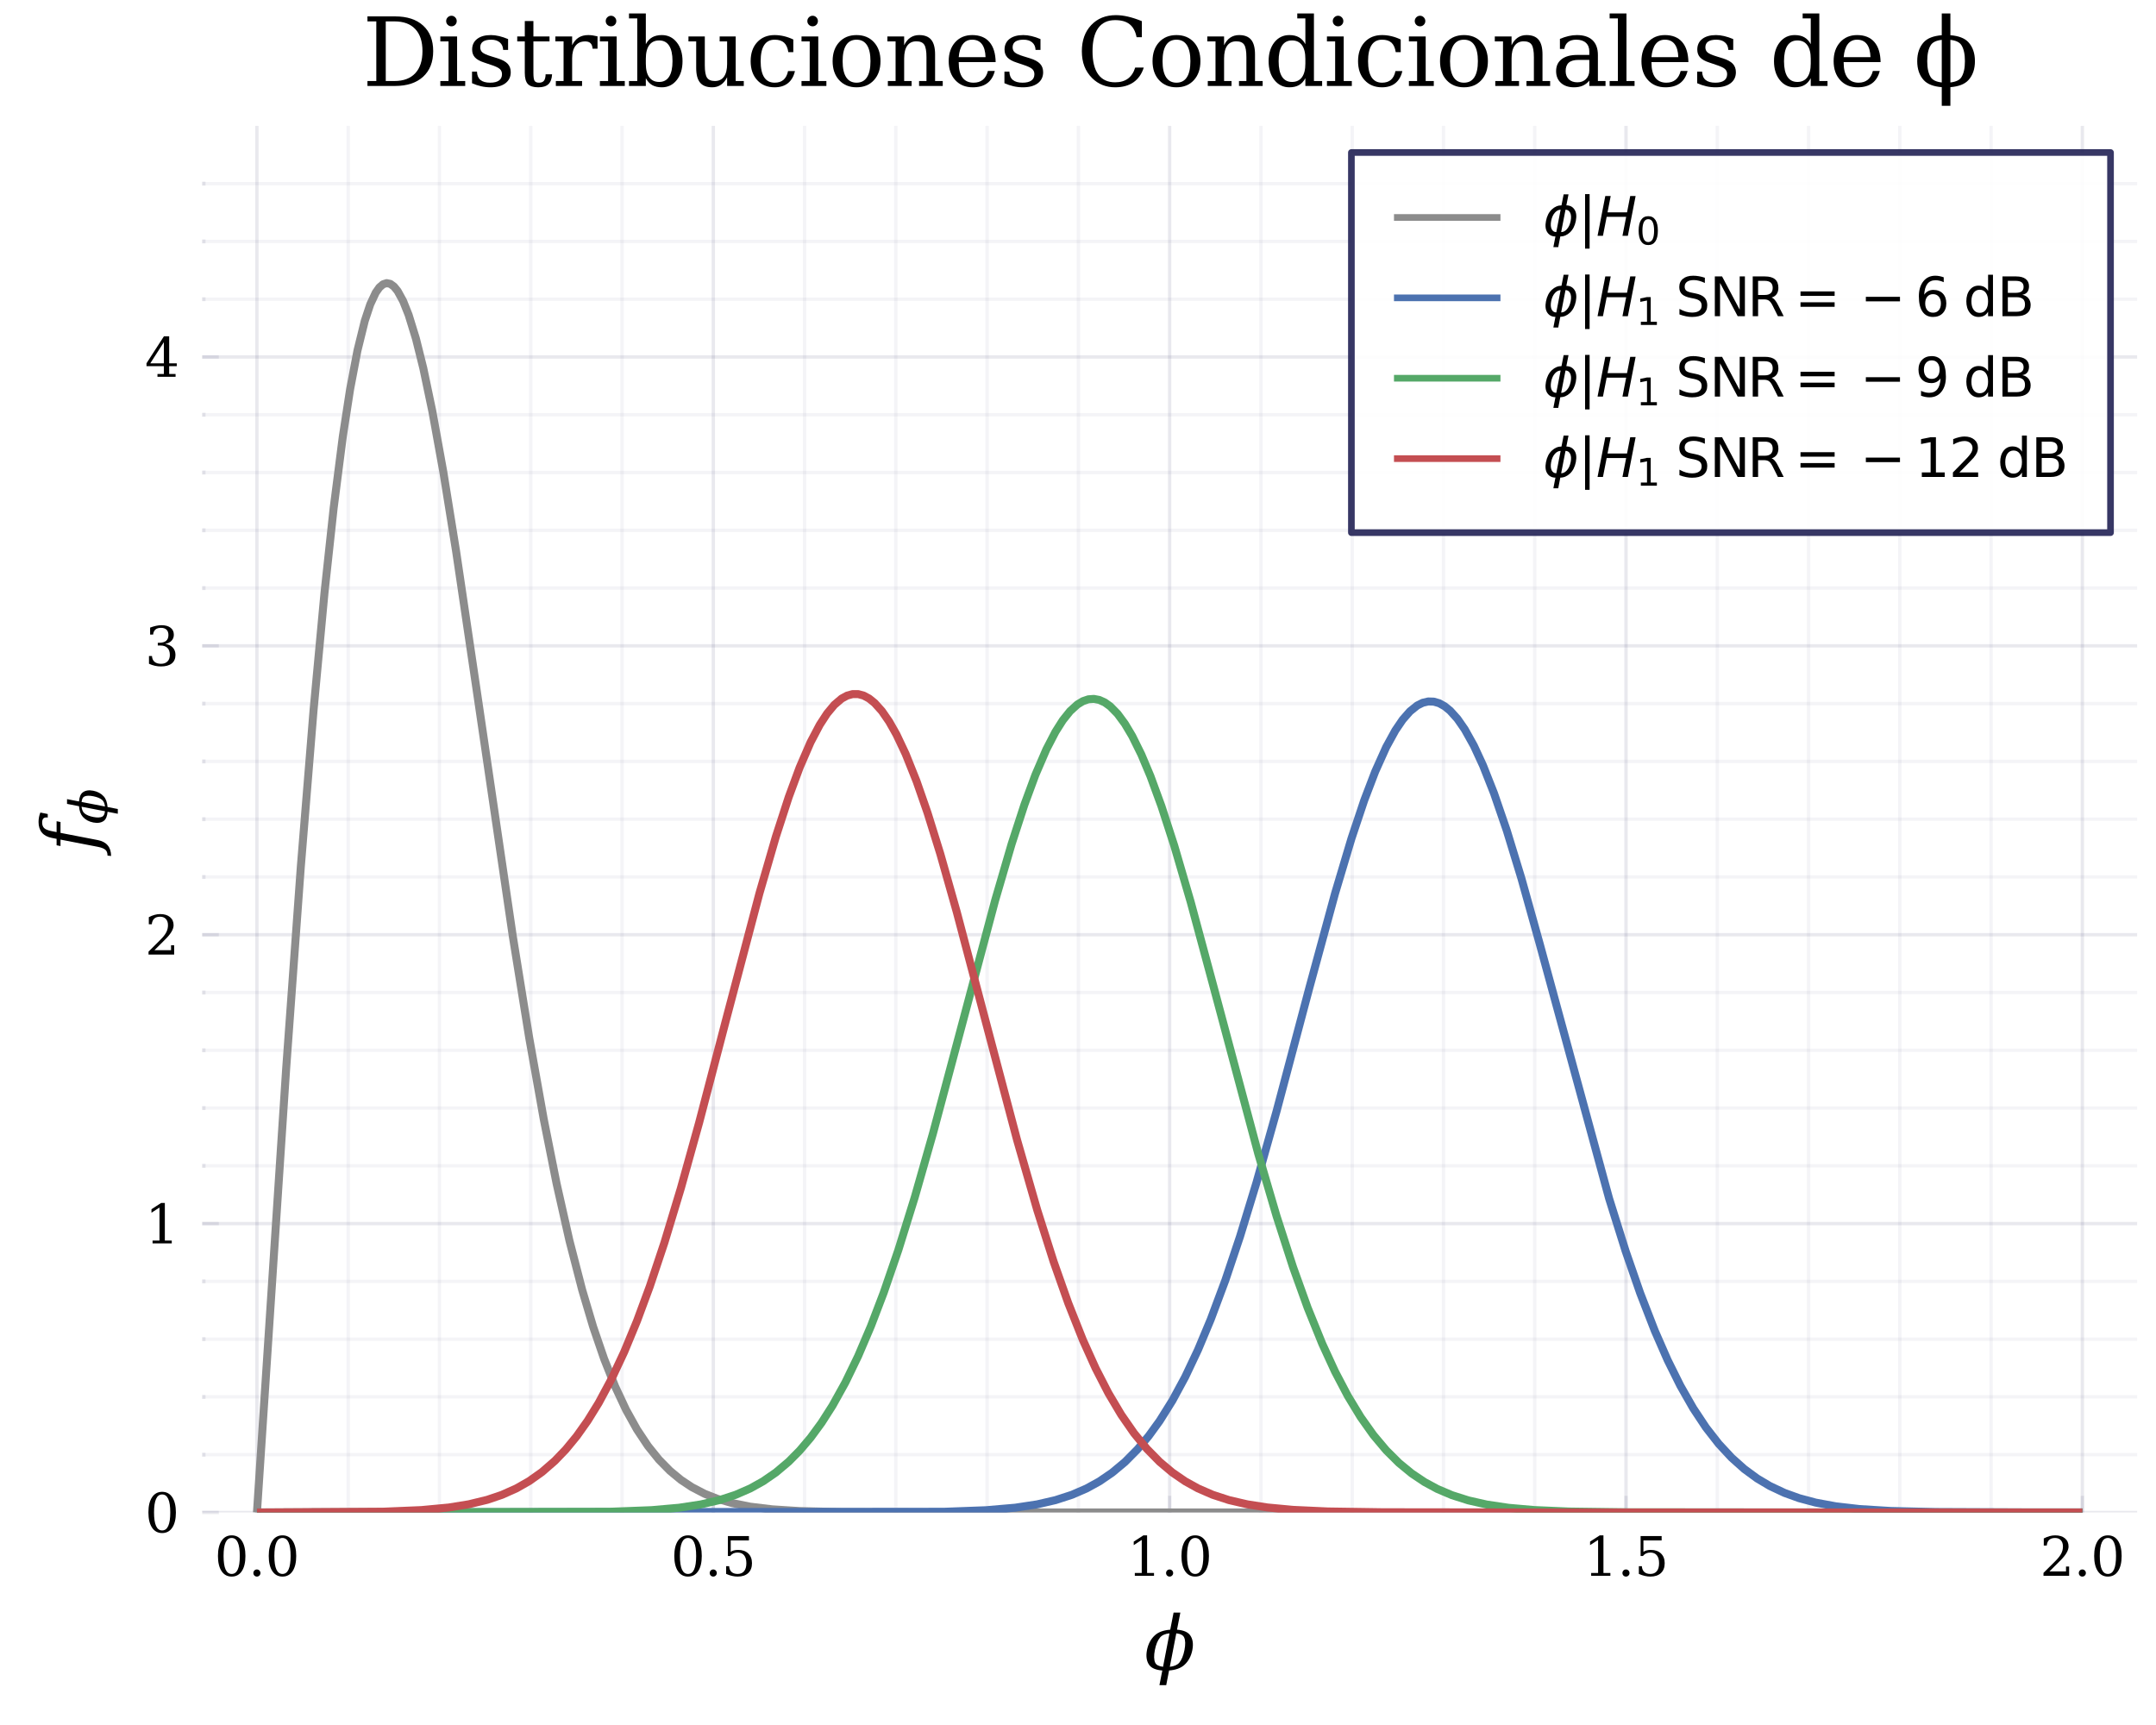 <?xml version="1.0" encoding="utf-8" standalone="no"?>
<!DOCTYPE svg PUBLIC "-//W3C//DTD SVG 1.1//EN"
  "http://www.w3.org/Graphics/SVG/1.1/DTD/svg11.dtd">
<svg xmlns:xlink="http://www.w3.org/1999/xlink" width="324pt" height="259.2pt" viewBox="0 0 324 259.2" xmlns="http://www.w3.org/2000/svg" version="1.1">
 <defs>
  <style type="text/css">*{stroke-linejoin: round; stroke-linecap: butt}</style>
 </defs>
 <g id="figure_1">
  <g id="patch_1">
   <path d="M 0 259.2 
L 324 259.2 
L 324 0 
L 0 0 
z
" style="fill: #ffffff"/>
  </g>
  <g id="axes_1">
   <g id="patch_2">
    <path d="M 30.384 227.265 
L 321.165 227.265 
L 321.165 18.915 
L 30.384 18.915 
z
" style="fill: #ffffff"/>
   </g>
   <g id="matplotlib.axis_1">
    <g id="xtick_1">
     <g id="line2d_1">
      <path d="M 38.614 227.265 
L 38.614 18.915 
" clip-path="url(#p77f1a14b85)" style="fill: none; stroke: #222255; stroke-opacity: 0.1; stroke-width: 0.5; stroke-linecap: square"/>
     </g>
     <g id="line2d_2">
      <defs>
       <path id="m48aac6c2a0" d="M 0 0 
L 0 -2.5 
" style="stroke: #222255; stroke-opacity: 0.1; stroke-width: 0.5"/>
      </defs>
      <g>
       <use xlink:href="#m48aac6c2a0" x="38.614" y="227.265" style="fill: #222255; fill-opacity: 0.1; stroke: #222255; stroke-opacity: 0.1; stroke-width: 0.5"/>
      </g>
     </g>
     <g id="text_1">
      <!-- $0.0$ -->
      <g transform="translate(32.214 236.844) scale(0.08 -0.08)">
       <defs>
        <path id="DejaVuSerif-30" d="M 2034 219 
Q 2513 219 2750 744 
Q 2988 1269 2988 2328 
Q 2988 3391 2750 3916 
Q 2513 4441 2034 4441 
Q 1556 4441 1318 3916 
Q 1081 3391 1081 2328 
Q 1081 1269 1318 744 
Q 1556 219 2034 219 
z
M 2034 -91 
Q 1275 -91 848 546 
Q 422 1184 422 2328 
Q 422 3475 848 4112 
Q 1275 4750 2034 4750 
Q 2797 4750 3222 4112 
Q 3647 3475 3647 2328 
Q 3647 1184 3222 546 
Q 2797 -91 2034 -91 
z
" transform="scale(0.016)"/>
        <path id="DejaVuSerif-2e" d="M 603 325 
Q 603 500 722 622 
Q 841 744 1019 744 
Q 1191 744 1312 622 
Q 1434 500 1434 325 
Q 1434 153 1312 31 
Q 1191 -91 1019 -91 
Q 841 -91 722 29 
Q 603 150 603 325 
z
" transform="scale(0.016)"/>
       </defs>
       <use xlink:href="#DejaVuSerif-30" transform="translate(0 0.781)"/>
       <use xlink:href="#DejaVuSerif-2e" transform="translate(63.623 0.781)"/>
       <use xlink:href="#DejaVuSerif-30" transform="translate(95.41 0.781)"/>
      </g>
     </g>
    </g>
    <g id="xtick_2">
     <g id="line2d_3">
      <path d="M 107.194 227.265 
L 107.194 18.915 
" clip-path="url(#p77f1a14b85)" style="fill: none; stroke: #222255; stroke-opacity: 0.1; stroke-width: 0.5; stroke-linecap: square"/>
     </g>
     <g id="line2d_4">
      <g>
       <use xlink:href="#m48aac6c2a0" x="107.194" y="227.265" style="fill: #222255; fill-opacity: 0.1; stroke: #222255; stroke-opacity: 0.1; stroke-width: 0.5"/>
      </g>
     </g>
     <g id="text_2">
      <!-- $0.5$ -->
      <g transform="translate(100.794 236.844) scale(0.08 -0.08)">
       <defs>
        <path id="DejaVuSerif-35" d="M 3219 4666 
L 3219 4153 
L 1081 4153 
L 1081 2816 
Q 1244 2928 1461 2984 
Q 1678 3041 1947 3041 
Q 2703 3041 3140 2622 
Q 3578 2203 3578 1478 
Q 3578 738 3136 323 
Q 2694 -91 1894 -91 
Q 1572 -91 1234 -12 
Q 897 66 544 225 
L 544 1131 
L 897 1131 
Q 925 688 1179 453 
Q 1434 219 1894 219 
Q 2388 219 2653 544 
Q 2919 869 2919 1478 
Q 2919 2084 2655 2407 
Q 2391 2731 1894 2731 
Q 1613 2731 1398 2631 
Q 1184 2531 1019 2322 
L 750 2322 
L 750 4666 
L 3219 4666 
z
" transform="scale(0.016)"/>
       </defs>
       <use xlink:href="#DejaVuSerif-30" transform="translate(0 0.781)"/>
       <use xlink:href="#DejaVuSerif-2e" transform="translate(63.623 0.781)"/>
       <use xlink:href="#DejaVuSerif-35" transform="translate(95.41 0.781)"/>
      </g>
     </g>
    </g>
    <g id="xtick_3">
     <g id="line2d_5">
      <path d="M 175.775 227.265 
L 175.775 18.915 
" clip-path="url(#p77f1a14b85)" style="fill: none; stroke: #222255; stroke-opacity: 0.1; stroke-width: 0.5; stroke-linecap: square"/>
     </g>
     <g id="line2d_6">
      <g>
       <use xlink:href="#m48aac6c2a0" x="175.775" y="227.265" style="fill: #222255; fill-opacity: 0.1; stroke: #222255; stroke-opacity: 0.1; stroke-width: 0.5"/>
      </g>
     </g>
     <g id="text_3">
      <!-- $1.0$ -->
      <g transform="translate(169.375 236.844) scale(0.08 -0.08)">
       <defs>
        <path id="DejaVuSerif-31" d="M 909 0 
L 909 331 
L 1722 331 
L 1722 4213 
L 781 3603 
L 781 4013 
L 1919 4750 
L 2350 4750 
L 2350 331 
L 3163 331 
L 3163 0 
L 909 0 
z
" transform="scale(0.016)"/>
       </defs>
       <use xlink:href="#DejaVuSerif-31" transform="translate(0 0.781)"/>
       <use xlink:href="#DejaVuSerif-2e" transform="translate(63.623 0.781)"/>
       <use xlink:href="#DejaVuSerif-30" transform="translate(95.41 0.781)"/>
      </g>
     </g>
    </g>
    <g id="xtick_4">
     <g id="line2d_7">
      <path d="M 244.355 227.265 
L 244.355 18.915 
" clip-path="url(#p77f1a14b85)" style="fill: none; stroke: #222255; stroke-opacity: 0.1; stroke-width: 0.5; stroke-linecap: square"/>
     </g>
     <g id="line2d_8">
      <g>
       <use xlink:href="#m48aac6c2a0" x="244.355" y="227.265" style="fill: #222255; fill-opacity: 0.1; stroke: #222255; stroke-opacity: 0.1; stroke-width: 0.5"/>
      </g>
     </g>
     <g id="text_4">
      <!-- $1.5$ -->
      <g transform="translate(237.955 236.844) scale(0.08 -0.08)">
       <use xlink:href="#DejaVuSerif-31" transform="translate(0 0.781)"/>
       <use xlink:href="#DejaVuSerif-2e" transform="translate(63.623 0.781)"/>
       <use xlink:href="#DejaVuSerif-35" transform="translate(95.41 0.781)"/>
      </g>
     </g>
    </g>
    <g id="xtick_5">
     <g id="line2d_9">
      <path d="M 312.936 227.265 
L 312.936 18.915 
" clip-path="url(#p77f1a14b85)" style="fill: none; stroke: #222255; stroke-opacity: 0.1; stroke-width: 0.5; stroke-linecap: square"/>
     </g>
     <g id="line2d_10">
      <g>
       <use xlink:href="#m48aac6c2a0" x="312.936" y="227.265" style="fill: #222255; fill-opacity: 0.1; stroke: #222255; stroke-opacity: 0.1; stroke-width: 0.5"/>
      </g>
     </g>
     <g id="text_5">
      <!-- $2.0$ -->
      <g transform="translate(306.536 236.844) scale(0.08 -0.08)">
       <defs>
        <path id="DejaVuSerif-32" d="M 819 3553 
L 469 3553 
L 469 4384 
Q 803 4563 1142 4656 
Q 1481 4750 1806 4750 
Q 2534 4750 2956 4397 
Q 3378 4044 3378 3438 
Q 3378 2753 2422 1800 
Q 2347 1728 2309 1691 
L 1131 513 
L 3078 513 
L 3078 1088 
L 3444 1088 
L 3444 0 
L 434 0 
L 434 341 
L 1850 1753 
Q 2319 2222 2519 2614 
Q 2719 3006 2719 3438 
Q 2719 3909 2473 4175 
Q 2228 4441 1797 4441 
Q 1350 4441 1106 4219 
Q 863 3997 819 3553 
z
" transform="scale(0.016)"/>
       </defs>
       <use xlink:href="#DejaVuSerif-32" transform="translate(0 0.781)"/>
       <use xlink:href="#DejaVuSerif-2e" transform="translate(63.623 0.781)"/>
       <use xlink:href="#DejaVuSerif-30" transform="translate(95.41 0.781)"/>
      </g>
     </g>
    </g>
    <g id="xtick_6">
     <g id="line2d_11">
      <path d="M 52.33 227.265 
L 52.33 18.915 
" clip-path="url(#p77f1a14b85)" style="fill: none; stroke: #222255; stroke-opacity: 0.05; stroke-width: 0.5; stroke-linecap: square"/>
     </g>
     <g id="line2d_12">
      <defs>
       <path id="mcb13afdf0b" d="M 0 0 
L 0 -0.5 
" style="stroke: #222255; stroke-opacity: 0.1; stroke-width: 0.6"/>
      </defs>
      <g>
       <use xlink:href="#mcb13afdf0b" x="52.33" y="227.265" style="fill: #222255; fill-opacity: 0.1; stroke: #222255; stroke-opacity: 0.1; stroke-width: 0.6"/>
      </g>
     </g>
    </g>
    <g id="xtick_7">
     <g id="line2d_13">
      <path d="M 66.046 227.265 
L 66.046 18.915 
" clip-path="url(#p77f1a14b85)" style="fill: none; stroke: #222255; stroke-opacity: 0.05; stroke-width: 0.5; stroke-linecap: square"/>
     </g>
     <g id="line2d_14">
      <g>
       <use xlink:href="#mcb13afdf0b" x="66.046" y="227.265" style="fill: #222255; fill-opacity: 0.1; stroke: #222255; stroke-opacity: 0.1; stroke-width: 0.6"/>
      </g>
     </g>
    </g>
    <g id="xtick_8">
     <g id="line2d_15">
      <path d="M 79.762 227.265 
L 79.762 18.915 
" clip-path="url(#p77f1a14b85)" style="fill: none; stroke: #222255; stroke-opacity: 0.05; stroke-width: 0.5; stroke-linecap: square"/>
     </g>
     <g id="line2d_16">
      <g>
       <use xlink:href="#mcb13afdf0b" x="79.762" y="227.265" style="fill: #222255; fill-opacity: 0.1; stroke: #222255; stroke-opacity: 0.1; stroke-width: 0.6"/>
      </g>
     </g>
    </g>
    <g id="xtick_9">
     <g id="line2d_17">
      <path d="M 93.478 227.265 
L 93.478 18.915 
" clip-path="url(#p77f1a14b85)" style="fill: none; stroke: #222255; stroke-opacity: 0.05; stroke-width: 0.5; stroke-linecap: square"/>
     </g>
     <g id="line2d_18">
      <g>
       <use xlink:href="#mcb13afdf0b" x="93.478" y="227.265" style="fill: #222255; fill-opacity: 0.1; stroke: #222255; stroke-opacity: 0.1; stroke-width: 0.6"/>
      </g>
     </g>
    </g>
    <g id="xtick_10">
     <g id="line2d_19">
      <path d="M 120.911 227.265 
L 120.911 18.915 
" clip-path="url(#p77f1a14b85)" style="fill: none; stroke: #222255; stroke-opacity: 0.05; stroke-width: 0.5; stroke-linecap: square"/>
     </g>
     <g id="line2d_20">
      <g>
       <use xlink:href="#mcb13afdf0b" x="120.911" y="227.265" style="fill: #222255; fill-opacity: 0.1; stroke: #222255; stroke-opacity: 0.1; stroke-width: 0.6"/>
      </g>
     </g>
    </g>
    <g id="xtick_11">
     <g id="line2d_21">
      <path d="M 134.627 227.265 
L 134.627 18.915 
" clip-path="url(#p77f1a14b85)" style="fill: none; stroke: #222255; stroke-opacity: 0.05; stroke-width: 0.5; stroke-linecap: square"/>
     </g>
     <g id="line2d_22">
      <g>
       <use xlink:href="#mcb13afdf0b" x="134.627" y="227.265" style="fill: #222255; fill-opacity: 0.1; stroke: #222255; stroke-opacity: 0.1; stroke-width: 0.6"/>
      </g>
     </g>
    </g>
    <g id="xtick_12">
     <g id="line2d_23">
      <path d="M 148.343 227.265 
L 148.343 18.915 
" clip-path="url(#p77f1a14b85)" style="fill: none; stroke: #222255; stroke-opacity: 0.05; stroke-width: 0.5; stroke-linecap: square"/>
     </g>
     <g id="line2d_24">
      <g>
       <use xlink:href="#mcb13afdf0b" x="148.343" y="227.265" style="fill: #222255; fill-opacity: 0.1; stroke: #222255; stroke-opacity: 0.1; stroke-width: 0.6"/>
      </g>
     </g>
    </g>
    <g id="xtick_13">
     <g id="line2d_25">
      <path d="M 162.059 227.265 
L 162.059 18.915 
" clip-path="url(#p77f1a14b85)" style="fill: none; stroke: #222255; stroke-opacity: 0.05; stroke-width: 0.5; stroke-linecap: square"/>
     </g>
     <g id="line2d_26">
      <g>
       <use xlink:href="#mcb13afdf0b" x="162.059" y="227.265" style="fill: #222255; fill-opacity: 0.1; stroke: #222255; stroke-opacity: 0.1; stroke-width: 0.6"/>
      </g>
     </g>
    </g>
    <g id="xtick_14">
     <g id="line2d_27">
      <path d="M 189.491 227.265 
L 189.491 18.915 
" clip-path="url(#p77f1a14b85)" style="fill: none; stroke: #222255; stroke-opacity: 0.05; stroke-width: 0.5; stroke-linecap: square"/>
     </g>
     <g id="line2d_28">
      <g>
       <use xlink:href="#mcb13afdf0b" x="189.491" y="227.265" style="fill: #222255; fill-opacity: 0.1; stroke: #222255; stroke-opacity: 0.1; stroke-width: 0.6"/>
      </g>
     </g>
    </g>
    <g id="xtick_15">
     <g id="line2d_29">
      <path d="M 203.207 227.265 
L 203.207 18.915 
" clip-path="url(#p77f1a14b85)" style="fill: none; stroke: #222255; stroke-opacity: 0.05; stroke-width: 0.5; stroke-linecap: square"/>
     </g>
     <g id="line2d_30">
      <g>
       <use xlink:href="#mcb13afdf0b" x="203.207" y="227.265" style="fill: #222255; fill-opacity: 0.1; stroke: #222255; stroke-opacity: 0.1; stroke-width: 0.6"/>
      </g>
     </g>
    </g>
    <g id="xtick_16">
     <g id="line2d_31">
      <path d="M 216.923 227.265 
L 216.923 18.915 
" clip-path="url(#p77f1a14b85)" style="fill: none; stroke: #222255; stroke-opacity: 0.05; stroke-width: 0.5; stroke-linecap: square"/>
     </g>
     <g id="line2d_32">
      <g>
       <use xlink:href="#mcb13afdf0b" x="216.923" y="227.265" style="fill: #222255; fill-opacity: 0.1; stroke: #222255; stroke-opacity: 0.1; stroke-width: 0.6"/>
      </g>
     </g>
    </g>
    <g id="xtick_17">
     <g id="line2d_33">
      <path d="M 230.639 227.265 
L 230.639 18.915 
" clip-path="url(#p77f1a14b85)" style="fill: none; stroke: #222255; stroke-opacity: 0.05; stroke-width: 0.5; stroke-linecap: square"/>
     </g>
     <g id="line2d_34">
      <g>
       <use xlink:href="#mcb13afdf0b" x="230.639" y="227.265" style="fill: #222255; fill-opacity: 0.1; stroke: #222255; stroke-opacity: 0.1; stroke-width: 0.6"/>
      </g>
     </g>
    </g>
    <g id="xtick_18">
     <g id="line2d_35">
      <path d="M 258.071 227.265 
L 258.071 18.915 
" clip-path="url(#p77f1a14b85)" style="fill: none; stroke: #222255; stroke-opacity: 0.05; stroke-width: 0.5; stroke-linecap: square"/>
     </g>
     <g id="line2d_36">
      <g>
       <use xlink:href="#mcb13afdf0b" x="258.071" y="227.265" style="fill: #222255; fill-opacity: 0.1; stroke: #222255; stroke-opacity: 0.1; stroke-width: 0.6"/>
      </g>
     </g>
    </g>
    <g id="xtick_19">
     <g id="line2d_37">
      <path d="M 271.787 227.265 
L 271.787 18.915 
" clip-path="url(#p77f1a14b85)" style="fill: none; stroke: #222255; stroke-opacity: 0.05; stroke-width: 0.5; stroke-linecap: square"/>
     </g>
     <g id="line2d_38">
      <g>
       <use xlink:href="#mcb13afdf0b" x="271.787" y="227.265" style="fill: #222255; fill-opacity: 0.1; stroke: #222255; stroke-opacity: 0.1; stroke-width: 0.6"/>
      </g>
     </g>
    </g>
    <g id="xtick_20">
     <g id="line2d_39">
      <path d="M 285.504 227.265 
L 285.504 18.915 
" clip-path="url(#p77f1a14b85)" style="fill: none; stroke: #222255; stroke-opacity: 0.05; stroke-width: 0.5; stroke-linecap: square"/>
     </g>
     <g id="line2d_40">
      <g>
       <use xlink:href="#mcb13afdf0b" x="285.504" y="227.265" style="fill: #222255; fill-opacity: 0.1; stroke: #222255; stroke-opacity: 0.1; stroke-width: 0.6"/>
      </g>
     </g>
    </g>
    <g id="xtick_21">
     <g id="line2d_41">
      <path d="M 299.22 227.265 
L 299.22 18.915 
" clip-path="url(#p77f1a14b85)" style="fill: none; stroke: #222255; stroke-opacity: 0.05; stroke-width: 0.5; stroke-linecap: square"/>
     </g>
     <g id="line2d_42">
      <g>
       <use xlink:href="#mcb13afdf0b" x="299.22" y="227.265" style="fill: #222255; fill-opacity: 0.1; stroke: #222255; stroke-opacity: 0.1; stroke-width: 0.6"/>
      </g>
     </g>
    </g>
    <g id="text_6">
     <!-- $\phi$ -->
     <g transform="translate(171.98 250.868) scale(0.11 -0.11)">
      <defs>
       <path id="DejaVuSerif-Italic-3d5" d="M 2169 234 
Q 2731 297 2975 584 
Q 3281 950 3420 1662 
Q 3559 2375 3394 2738 
Q 3263 3031 2722 3091 
L 2169 234 
z
M 1863 -1331 
L 1284 -1331 
L 1528 -81 
Q 706 -16 413 388 
Q 66 869 220 1662 
Q 375 2456 906 2934 
Q 1356 3338 2206 3403 
L 2491 4863 
L 3069 4863 
L 2784 3403 
Q 3606 3338 3900 2934 
Q 4247 2456 4092 1662 
Q 3938 869 3403 388 
Q 2953 -16 2106 -81 
L 1863 -1331 
z
M 1591 234 
L 2144 3091 
Q 1581 3031 1338 2738 
Q 1031 2375 892 1662 
Q 753 950 922 584 
Q 1050 297 1591 234 
z
" transform="scale(0.016)"/>
      </defs>
      <use xlink:href="#DejaVuSerif-Italic-3d5" transform="translate(0 0.016)"/>
     </g>
    </g>
   </g>
   <g id="matplotlib.axis_2">
    <g id="ytick_1">
     <g id="line2d_43">
      <path d="M 30.384 227.265 
L 321.165 227.265 
" clip-path="url(#p77f1a14b85)" style="fill: none; stroke: #222255; stroke-opacity: 0.1; stroke-width: 0.5; stroke-linecap: square"/>
     </g>
     <g id="line2d_44">
      <defs>
       <path id="mbbfc7ed8ca" d="M 0 0 
L 2.5 0 
" style="stroke: #222255; stroke-opacity: 0.1; stroke-width: 0.5"/>
      </defs>
      <g>
       <use xlink:href="#mbbfc7ed8ca" x="30.384" y="227.265" style="fill: #222255; fill-opacity: 0.1; stroke: #222255; stroke-opacity: 0.1; stroke-width: 0.5"/>
      </g>
     </g>
     <g id="text_7">
      <!-- $0$ -->
      <g transform="translate(21.764 230.305) scale(0.08 -0.08)">
       <use xlink:href="#DejaVuSerif-30" transform="translate(0 0.781)"/>
      </g>
     </g>
    </g>
    <g id="ytick_2">
     <g id="line2d_45">
      <path d="M 30.384 183.859 
L 321.165 183.859 
" clip-path="url(#p77f1a14b85)" style="fill: none; stroke: #222255; stroke-opacity: 0.1; stroke-width: 0.5; stroke-linecap: square"/>
     </g>
     <g id="line2d_46">
      <g>
       <use xlink:href="#mbbfc7ed8ca" x="30.384" y="183.859" style="fill: #222255; fill-opacity: 0.1; stroke: #222255; stroke-opacity: 0.1; stroke-width: 0.5"/>
      </g>
     </g>
     <g id="text_8">
      <!-- $1$ -->
      <g transform="translate(21.764 186.898) scale(0.08 -0.08)">
       <use xlink:href="#DejaVuSerif-31" transform="translate(0 0.781)"/>
      </g>
     </g>
    </g>
    <g id="ytick_3">
     <g id="line2d_47">
      <path d="M 30.384 140.453 
L 321.165 140.453 
" clip-path="url(#p77f1a14b85)" style="fill: none; stroke: #222255; stroke-opacity: 0.1; stroke-width: 0.5; stroke-linecap: square"/>
     </g>
     <g id="line2d_48">
      <g>
       <use xlink:href="#mbbfc7ed8ca" x="30.384" y="140.453" style="fill: #222255; fill-opacity: 0.1; stroke: #222255; stroke-opacity: 0.1; stroke-width: 0.5"/>
      </g>
     </g>
     <g id="text_9">
      <!-- $2$ -->
      <g transform="translate(21.764 143.492) scale(0.08 -0.08)">
       <use xlink:href="#DejaVuSerif-32" transform="translate(0 0.781)"/>
      </g>
     </g>
    </g>
    <g id="ytick_4">
     <g id="line2d_49">
      <path d="M 30.384 97.046 
L 321.165 97.046 
" clip-path="url(#p77f1a14b85)" style="fill: none; stroke: #222255; stroke-opacity: 0.1; stroke-width: 0.5; stroke-linecap: square"/>
     </g>
     <g id="line2d_50">
      <g>
       <use xlink:href="#mbbfc7ed8ca" x="30.384" y="97.046" style="fill: #222255; fill-opacity: 0.1; stroke: #222255; stroke-opacity: 0.1; stroke-width: 0.5"/>
      </g>
     </g>
     <g id="text_10">
      <!-- $3$ -->
      <g transform="translate(21.764 100.086) scale(0.08 -0.08)">
       <defs>
        <path id="DejaVuSerif-33" d="M 622 4469 
Q 988 4606 1323 4678 
Q 1659 4750 1953 4750 
Q 2638 4750 3022 4454 
Q 3406 4159 3406 3634 
Q 3406 3213 3140 2930 
Q 2875 2647 2388 2547 
Q 2963 2466 3280 2130 
Q 3597 1794 3597 1259 
Q 3597 606 3158 257 
Q 2719 -91 1894 -91 
Q 1528 -91 1179 -12 
Q 831 66 488 225 
L 488 1131 
L 838 1131 
Q 869 681 1141 450 
Q 1413 219 1906 219 
Q 2384 219 2661 495 
Q 2938 772 2938 1253 
Q 2938 1803 2653 2086 
Q 2369 2369 1819 2369 
L 1522 2369 
L 1522 2688 
L 1678 2688 
Q 2225 2688 2498 2914 
Q 2772 3141 2772 3597 
Q 2772 4006 2547 4223 
Q 2322 4441 1900 4441 
Q 1478 4441 1245 4241 
Q 1013 4041 972 3647 
L 622 3647 
L 622 4469 
z
" transform="scale(0.016)"/>
       </defs>
       <use xlink:href="#DejaVuSerif-33" transform="translate(0 0.781)"/>
      </g>
     </g>
    </g>
    <g id="ytick_5">
     <g id="line2d_51">
      <path d="M 30.384 53.64 
L 321.165 53.64 
" clip-path="url(#p77f1a14b85)" style="fill: none; stroke: #222255; stroke-opacity: 0.1; stroke-width: 0.5; stroke-linecap: square"/>
     </g>
     <g id="line2d_52">
      <g>
       <use xlink:href="#mbbfc7ed8ca" x="30.384" y="53.64" style="fill: #222255; fill-opacity: 0.1; stroke: #222255; stroke-opacity: 0.1; stroke-width: 0.5"/>
      </g>
     </g>
     <g id="text_11">
      <!-- $4$ -->
      <g transform="translate(21.764 56.679) scale(0.08 -0.08)">
       <defs>
        <path id="DejaVuSerif-34" d="M 2234 1581 
L 2234 4063 
L 641 1581 
L 2234 1581 
z
M 3609 0 
L 1484 0 
L 1484 331 
L 2234 331 
L 2234 1247 
L 197 1247 
L 197 1588 
L 2241 4750 
L 2859 4750 
L 2859 1581 
L 3750 1581 
L 3750 1247 
L 2859 1247 
L 2859 331 
L 3609 331 
L 3609 0 
z
" transform="scale(0.016)"/>
       </defs>
       <use xlink:href="#DejaVuSerif-34" transform="translate(0 0.781)"/>
      </g>
     </g>
    </g>
    <g id="ytick_6">
     <g id="line2d_53">
      <path d="M 30.384 218.584 
L 321.165 218.584 
" clip-path="url(#p77f1a14b85)" style="fill: none; stroke: #222255; stroke-opacity: 0.05; stroke-width: 0.5; stroke-linecap: square"/>
     </g>
     <g id="line2d_54">
      <defs>
       <path id="m1e2bc471db" d="M 0 0 
L 0.5 0 
" style="stroke: #222255; stroke-opacity: 0.1; stroke-width: 0.6"/>
      </defs>
      <g>
       <use xlink:href="#m1e2bc471db" x="30.384" y="218.584" style="fill: #222255; fill-opacity: 0.1; stroke: #222255; stroke-opacity: 0.1; stroke-width: 0.6"/>
      </g>
     </g>
    </g>
    <g id="ytick_7">
     <g id="line2d_55">
      <path d="M 30.384 209.903 
L 321.165 209.903 
" clip-path="url(#p77f1a14b85)" style="fill: none; stroke: #222255; stroke-opacity: 0.05; stroke-width: 0.5; stroke-linecap: square"/>
     </g>
     <g id="line2d_56">
      <g>
       <use xlink:href="#m1e2bc471db" x="30.384" y="209.903" style="fill: #222255; fill-opacity: 0.1; stroke: #222255; stroke-opacity: 0.1; stroke-width: 0.6"/>
      </g>
     </g>
    </g>
    <g id="ytick_8">
     <g id="line2d_57">
      <path d="M 30.384 201.222 
L 321.165 201.222 
" clip-path="url(#p77f1a14b85)" style="fill: none; stroke: #222255; stroke-opacity: 0.05; stroke-width: 0.5; stroke-linecap: square"/>
     </g>
     <g id="line2d_58">
      <g>
       <use xlink:href="#m1e2bc471db" x="30.384" y="201.222" style="fill: #222255; fill-opacity: 0.1; stroke: #222255; stroke-opacity: 0.1; stroke-width: 0.6"/>
      </g>
     </g>
    </g>
    <g id="ytick_9">
     <g id="line2d_59">
      <path d="M 30.384 192.54 
L 321.165 192.54 
" clip-path="url(#p77f1a14b85)" style="fill: none; stroke: #222255; stroke-opacity: 0.05; stroke-width: 0.5; stroke-linecap: square"/>
     </g>
     <g id="line2d_60">
      <g>
       <use xlink:href="#m1e2bc471db" x="30.384" y="192.54" style="fill: #222255; fill-opacity: 0.1; stroke: #222255; stroke-opacity: 0.1; stroke-width: 0.6"/>
      </g>
     </g>
    </g>
    <g id="ytick_10">
     <g id="line2d_61">
      <path d="M 30.384 175.178 
L 321.165 175.178 
" clip-path="url(#p77f1a14b85)" style="fill: none; stroke: #222255; stroke-opacity: 0.05; stroke-width: 0.5; stroke-linecap: square"/>
     </g>
     <g id="line2d_62">
      <g>
       <use xlink:href="#m1e2bc471db" x="30.384" y="175.178" style="fill: #222255; fill-opacity: 0.1; stroke: #222255; stroke-opacity: 0.1; stroke-width: 0.6"/>
      </g>
     </g>
    </g>
    <g id="ytick_11">
     <g id="line2d_63">
      <path d="M 30.384 166.496 
L 321.165 166.496 
" clip-path="url(#p77f1a14b85)" style="fill: none; stroke: #222255; stroke-opacity: 0.05; stroke-width: 0.5; stroke-linecap: square"/>
     </g>
     <g id="line2d_64">
      <g>
       <use xlink:href="#m1e2bc471db" x="30.384" y="166.496" style="fill: #222255; fill-opacity: 0.1; stroke: #222255; stroke-opacity: 0.1; stroke-width: 0.6"/>
      </g>
     </g>
    </g>
    <g id="ytick_12">
     <g id="line2d_65">
      <path d="M 30.384 157.815 
L 321.165 157.815 
" clip-path="url(#p77f1a14b85)" style="fill: none; stroke: #222255; stroke-opacity: 0.05; stroke-width: 0.5; stroke-linecap: square"/>
     </g>
     <g id="line2d_66">
      <g>
       <use xlink:href="#m1e2bc471db" x="30.384" y="157.815" style="fill: #222255; fill-opacity: 0.1; stroke: #222255; stroke-opacity: 0.1; stroke-width: 0.6"/>
      </g>
     </g>
    </g>
    <g id="ytick_13">
     <g id="line2d_67">
      <path d="M 30.384 149.134 
L 321.165 149.134 
" clip-path="url(#p77f1a14b85)" style="fill: none; stroke: #222255; stroke-opacity: 0.05; stroke-width: 0.5; stroke-linecap: square"/>
     </g>
     <g id="line2d_68">
      <g>
       <use xlink:href="#m1e2bc471db" x="30.384" y="149.134" style="fill: #222255; fill-opacity: 0.1; stroke: #222255; stroke-opacity: 0.1; stroke-width: 0.6"/>
      </g>
     </g>
    </g>
    <g id="ytick_14">
     <g id="line2d_69">
      <path d="M 30.384 131.771 
L 321.165 131.771 
" clip-path="url(#p77f1a14b85)" style="fill: none; stroke: #222255; stroke-opacity: 0.05; stroke-width: 0.5; stroke-linecap: square"/>
     </g>
     <g id="line2d_70">
      <g>
       <use xlink:href="#m1e2bc471db" x="30.384" y="131.771" style="fill: #222255; fill-opacity: 0.1; stroke: #222255; stroke-opacity: 0.1; stroke-width: 0.6"/>
      </g>
     </g>
    </g>
    <g id="ytick_15">
     <g id="line2d_71">
      <path d="M 30.384 123.09 
L 321.165 123.09 
" clip-path="url(#p77f1a14b85)" style="fill: none; stroke: #222255; stroke-opacity: 0.05; stroke-width: 0.5; stroke-linecap: square"/>
     </g>
     <g id="line2d_72">
      <g>
       <use xlink:href="#m1e2bc471db" x="30.384" y="123.09" style="fill: #222255; fill-opacity: 0.1; stroke: #222255; stroke-opacity: 0.1; stroke-width: 0.6"/>
      </g>
     </g>
    </g>
    <g id="ytick_16">
     <g id="line2d_73">
      <path d="M 30.384 114.409 
L 321.165 114.409 
" clip-path="url(#p77f1a14b85)" style="fill: none; stroke: #222255; stroke-opacity: 0.05; stroke-width: 0.5; stroke-linecap: square"/>
     </g>
     <g id="line2d_74">
      <g>
       <use xlink:href="#m1e2bc471db" x="30.384" y="114.409" style="fill: #222255; fill-opacity: 0.1; stroke: #222255; stroke-opacity: 0.1; stroke-width: 0.6"/>
      </g>
     </g>
    </g>
    <g id="ytick_17">
     <g id="line2d_75">
      <path d="M 30.384 105.727 
L 321.165 105.727 
" clip-path="url(#p77f1a14b85)" style="fill: none; stroke: #222255; stroke-opacity: 0.05; stroke-width: 0.5; stroke-linecap: square"/>
     </g>
     <g id="line2d_76">
      <g>
       <use xlink:href="#m1e2bc471db" x="30.384" y="105.727" style="fill: #222255; fill-opacity: 0.1; stroke: #222255; stroke-opacity: 0.1; stroke-width: 0.6"/>
      </g>
     </g>
    </g>
    <g id="ytick_18">
     <g id="line2d_77">
      <path d="M 30.384 88.365 
L 321.165 88.365 
" clip-path="url(#p77f1a14b85)" style="fill: none; stroke: #222255; stroke-opacity: 0.05; stroke-width: 0.5; stroke-linecap: square"/>
     </g>
     <g id="line2d_78">
      <g>
       <use xlink:href="#m1e2bc471db" x="30.384" y="88.365" style="fill: #222255; fill-opacity: 0.1; stroke: #222255; stroke-opacity: 0.1; stroke-width: 0.6"/>
      </g>
     </g>
    </g>
    <g id="ytick_19">
     <g id="line2d_79">
      <path d="M 30.384 79.684 
L 321.165 79.684 
" clip-path="url(#p77f1a14b85)" style="fill: none; stroke: #222255; stroke-opacity: 0.05; stroke-width: 0.5; stroke-linecap: square"/>
     </g>
     <g id="line2d_80">
      <g>
       <use xlink:href="#m1e2bc471db" x="30.384" y="79.684" style="fill: #222255; fill-opacity: 0.1; stroke: #222255; stroke-opacity: 0.1; stroke-width: 0.6"/>
      </g>
     </g>
    </g>
    <g id="ytick_20">
     <g id="line2d_81">
      <path d="M 30.384 71.002 
L 321.165 71.002 
" clip-path="url(#p77f1a14b85)" style="fill: none; stroke: #222255; stroke-opacity: 0.05; stroke-width: 0.5; stroke-linecap: square"/>
     </g>
     <g id="line2d_82">
      <g>
       <use xlink:href="#m1e2bc471db" x="30.384" y="71.002" style="fill: #222255; fill-opacity: 0.1; stroke: #222255; stroke-opacity: 0.1; stroke-width: 0.6"/>
      </g>
     </g>
    </g>
    <g id="ytick_21">
     <g id="line2d_83">
      <path d="M 30.384 62.321 
L 321.165 62.321 
" clip-path="url(#p77f1a14b85)" style="fill: none; stroke: #222255; stroke-opacity: 0.05; stroke-width: 0.5; stroke-linecap: square"/>
     </g>
     <g id="line2d_84">
      <g>
       <use xlink:href="#m1e2bc471db" x="30.384" y="62.321" style="fill: #222255; fill-opacity: 0.1; stroke: #222255; stroke-opacity: 0.1; stroke-width: 0.6"/>
      </g>
     </g>
    </g>
    <g id="ytick_22">
     <g id="line2d_85">
      <path d="M 30.384 44.958 
L 321.165 44.958 
" clip-path="url(#p77f1a14b85)" style="fill: none; stroke: #222255; stroke-opacity: 0.05; stroke-width: 0.5; stroke-linecap: square"/>
     </g>
     <g id="line2d_86">
      <g>
       <use xlink:href="#m1e2bc471db" x="30.384" y="44.958" style="fill: #222255; fill-opacity: 0.1; stroke: #222255; stroke-opacity: 0.1; stroke-width: 0.6"/>
      </g>
     </g>
    </g>
    <g id="ytick_23">
     <g id="line2d_87">
      <path d="M 30.384 36.277 
L 321.165 36.277 
" clip-path="url(#p77f1a14b85)" style="fill: none; stroke: #222255; stroke-opacity: 0.05; stroke-width: 0.5; stroke-linecap: square"/>
     </g>
     <g id="line2d_88">
      <g>
       <use xlink:href="#m1e2bc471db" x="30.384" y="36.277" style="fill: #222255; fill-opacity: 0.1; stroke: #222255; stroke-opacity: 0.1; stroke-width: 0.6"/>
      </g>
     </g>
    </g>
    <g id="ytick_24">
     <g id="line2d_89">
      <path d="M 30.384 27.596 
L 321.165 27.596 
" clip-path="url(#p77f1a14b85)" style="fill: none; stroke: #222255; stroke-opacity: 0.05; stroke-width: 0.5; stroke-linecap: square"/>
     </g>
     <g id="line2d_90">
      <g>
       <use xlink:href="#m1e2bc471db" x="30.384" y="27.596" style="fill: #222255; fill-opacity: 0.1; stroke: #222255; stroke-opacity: 0.1; stroke-width: 0.6"/>
      </g>
     </g>
    </g>
    <g id="text_12">
     <!-- $f_\phi$ -->
     <g transform="translate(14.354 127.93) rotate(-90) scale(0.11 -0.11)">
      <defs>
       <path id="DejaVuSerif-Italic-66" d="M 3191 4078 
L 2888 4078 
Q 2900 4144 2900 4203 
Q 2900 4347 2825 4434 
Q 2719 4556 2472 4556 
Q 2150 4556 1984 4379 
Q 1819 4203 1731 3750 
L 1647 3322 
L 2575 3322 
L 2509 2988 
L 1581 2988 
L 963 -206 
Q 853 -763 509 -1047 
Q 166 -1331 -394 -1331 
L -356 -1025 
Q -28 -1025 131 -850 
Q 297 -663 388 -206 
L 1006 2988 
L 456 2988 
L 522 3322 
L 1072 3322 
L 1153 3738 
Q 1263 4297 1606 4578 
Q 1950 4863 2509 4863 
Q 2719 4863 2920 4825 
Q 3122 4788 3316 4709 
L 3191 4078 
z
" transform="scale(0.016)"/>
      </defs>
      <use xlink:href="#DejaVuSerif-Italic-66" transform="translate(0 0.016)"/>
      <use xlink:href="#DejaVuSerif-Italic-3d5" transform="translate(37.012 -15.556) scale(0.7)"/>
     </g>
    </g>
   </g>
   <g id="line2d_91">
    <path d="M 38.614 227.265 
L 43.008 160.522 
L 45.204 130.262 
L 47.127 106.639 
L 48.774 88.973 
L 50.147 76.284 
L 51.52 65.568 
L 52.618 58.462 
L 53.717 52.681 
L 54.815 48.223 
L 55.639 45.738 
L 56.463 43.975 
L 57.012 43.193 
L 57.561 42.717 
L 58.11 42.542 
L 58.66 42.659 
L 59.209 43.06 
L 59.758 43.736 
L 60.582 45.243 
L 61.406 47.312 
L 62.504 50.879 
L 63.602 55.284 
L 64.975 61.822 
L 66.623 70.923 
L 68.545 82.849 
L 71.566 103.26 
L 77.058 140.652 
L 79.529 155.948 
L 81.726 168.243 
L 83.648 177.87 
L 85.57 186.399 
L 87.492 193.837 
L 89.14 199.376 
L 90.787 204.185 
L 92.435 208.32 
L 94.082 211.838 
L 95.73 214.803 
L 97.378 217.278 
L 99.025 219.324 
L 100.673 221 
L 102.32 222.361 
L 103.968 223.456 
L 105.89 224.456 
L 107.812 225.216 
L 110.009 225.854 
L 112.755 226.396 
L 116.05 226.793 
L 120.169 227.054 
L 126.485 227.209 
L 140.215 227.263 
L 312.936 227.265 
L 312.936 227.265 
" clip-path="url(#p77f1a14b85)" style="fill: none; stroke: #8c8c8c; stroke-width: 1.2"/>
   </g>
   <g id="line2d_92">
    <path d="M 38.614 227.265 
L 141.862 227.16 
L 148.178 226.926 
L 152.571 226.547 
L 155.867 226.046 
L 158.613 225.412 
L 161.084 224.61 
L 163.281 223.66 
L 165.203 222.602 
L 167.125 221.292 
L 169.047 219.69 
L 170.969 217.75 
L 172.617 215.787 
L 174.265 213.517 
L 176.187 210.45 
L 178.109 206.897 
L 180.031 202.834 
L 181.953 198.245 
L 184.15 192.356 
L 186.347 185.803 
L 188.818 177.71 
L 191.839 166.977 
L 196.781 148.378 
L 200.626 134.264 
L 203.097 125.989 
L 205.019 120.244 
L 206.667 115.928 
L 208.315 112.262 
L 209.688 109.76 
L 210.786 108.145 
L 211.884 106.891 
L 212.983 106.009 
L 213.806 105.598 
L 214.63 105.403 
L 215.454 105.426 
L 216.278 105.666 
L 217.102 106.123 
L 217.925 106.793 
L 219.024 108.013 
L 220.122 109.594 
L 221.495 112.057 
L 222.868 115.027 
L 224.516 119.199 
L 226.438 124.801 
L 228.635 131.989 
L 231.381 141.808 
L 241.815 180.091 
L 244.287 187.966 
L 246.483 194.303 
L 248.68 199.967 
L 250.602 204.357 
L 252.525 208.228 
L 254.447 211.597 
L 256.369 214.495 
L 258.291 216.957 
L 260.213 219.025 
L 262.135 220.742 
L 264.058 222.151 
L 265.98 223.294 
L 268.177 224.326 
L 270.373 225.118 
L 272.845 225.779 
L 275.865 226.338 
L 279.435 226.75 
L 284.103 227.038 
L 290.968 227.204 
L 304.972 227.262 
L 312.936 227.265 
L 312.936 227.265 
" clip-path="url(#p77f1a14b85)" style="fill: none; stroke: #4c72b0; stroke-width: 1.2"/>
   </g>
   <g id="line2d_93">
    <path d="M 38.614 227.265 
L 91.611 227.158 
L 97.927 226.916 
L 102.046 226.554 
L 105.341 226.053 
L 108.087 225.416 
L 110.558 224.609 
L 112.755 223.65 
L 114.677 222.581 
L 116.599 221.256 
L 118.522 219.634 
L 120.169 217.972 
L 121.817 216.031 
L 123.464 213.783 
L 125.112 211.203 
L 127.034 207.744 
L 128.956 203.772 
L 130.878 199.272 
L 132.801 194.236 
L 134.997 187.843 
L 137.469 179.896 
L 140.215 170.272 
L 144.059 155.878 
L 149.551 135.282 
L 152.022 126.828 
L 153.944 120.919 
L 155.592 116.447 
L 157.24 112.615 
L 158.613 109.967 
L 159.711 108.234 
L 160.809 106.861 
L 161.908 105.861 
L 162.732 105.361 
L 163.555 105.079 
L 164.379 105.017 
L 165.203 105.174 
L 166.027 105.55 
L 166.85 106.142 
L 167.949 107.263 
L 169.047 108.753 
L 170.146 110.597 
L 171.519 113.375 
L 172.892 116.639 
L 174.539 121.133 
L 176.461 127.059 
L 178.933 135.521 
L 182.228 147.724 
L 189.093 173.38 
L 191.839 182.731 
L 194.31 190.384 
L 196.507 196.494 
L 198.704 201.916 
L 200.626 206.093 
L 202.548 209.753 
L 204.47 212.92 
L 206.392 215.629 
L 208.315 217.917 
L 210.237 219.829 
L 212.159 221.406 
L 214.081 222.694 
L 216.003 223.733 
L 218.2 224.666 
L 220.671 225.452 
L 223.417 226.073 
L 226.712 226.563 
L 230.557 226.9 
L 235.774 227.124 
L 244.287 227.24 
L 270.099 227.265 
L 312.936 227.265 
L 312.936 227.265 
" clip-path="url(#p77f1a14b85)" style="fill: none; stroke: #55a868; stroke-width: 1.2"/>
   </g>
   <g id="text_13">
    <!-- Distribuciones Condicionales de ϕ -->
    <g transform="translate(54.43 12.915) scale(0.14 -0.14)">
     <defs>
      <path id="DejaVuSerif-44" d="M 1581 331 
L 2163 331 
Q 3072 331 3558 850 
Q 4044 1369 4044 2338 
Q 4044 3306 3559 3818 
Q 3075 4331 2163 4331 
L 1581 4331 
L 1581 331 
z
M 353 0 
L 353 331 
L 947 331 
L 947 4331 
L 353 4331 
L 353 4666 
L 2209 4666 
Q 3416 4666 4089 4050 
Q 4763 3434 4763 2338 
Q 4763 1238 4088 619 
Q 3413 0 2209 0 
L 353 0 
z
" transform="scale(0.016)"/>
      <path id="DejaVuSerif-69" d="M 622 4353 
Q 622 4497 726 4603 
Q 831 4709 978 4709 
Q 1122 4709 1226 4603 
Q 1331 4497 1331 4353 
Q 1331 4206 1228 4103 
Q 1125 4000 978 4000 
Q 831 4000 726 4103 
Q 622 4206 622 4353 
z
M 1356 331 
L 1900 331 
L 1900 0 
L 231 0 
L 231 331 
L 781 331 
L 781 2988 
L 231 2988 
L 231 3322 
L 1356 3322 
L 1356 331 
z
" transform="scale(0.016)"/>
      <path id="DejaVuSerif-73" d="M 359 184 
L 359 959 
L 691 959 
Q 703 588 923 403 
Q 1144 219 1575 219 
Q 1963 219 2166 364 
Q 2369 509 2369 788 
Q 2369 1006 2220 1140 
Q 2072 1275 1594 1428 
L 1178 1569 
Q 750 1706 558 1912 
Q 366 2119 366 2438 
Q 366 2894 700 3153 
Q 1034 3413 1625 3413 
Q 1888 3413 2178 3344 
Q 2469 3275 2778 3144 
L 2778 2419 
L 2447 2419 
Q 2434 2741 2221 2922 
Q 2009 3103 1644 3103 
Q 1281 3103 1095 2975 
Q 909 2847 909 2591 
Q 909 2381 1050 2254 
Q 1191 2128 1613 1997 
L 2069 1856 
Q 2541 1709 2748 1489 
Q 2956 1269 2956 922 
Q 2956 450 2595 179 
Q 2234 -91 1600 -91 
Q 1278 -91 972 -22 
Q 666 47 359 184 
z
" transform="scale(0.016)"/>
      <path id="DejaVuSerif-74" d="M 691 2988 
L 184 2988 
L 184 3322 
L 691 3322 
L 691 4353 
L 1269 4353 
L 1269 3322 
L 2350 3322 
L 2350 2988 
L 1269 2988 
L 1269 878 
Q 1269 456 1350 337 
Q 1431 219 1650 219 
Q 1875 219 1978 351 
Q 2081 484 2088 781 
L 2522 781 
Q 2497 328 2275 118 
Q 2053 -91 1600 -91 
Q 1103 -91 897 129 
Q 691 350 691 878 
L 691 2988 
z
" transform="scale(0.016)"/>
      <path id="DejaVuSerif-72" d="M 3059 3328 
L 3059 2497 
L 2728 2497 
Q 2713 2744 2591 2866 
Q 2469 2988 2234 2988 
Q 1809 2988 1582 2694 
Q 1356 2400 1356 1850 
L 1356 331 
L 2022 331 
L 2022 0 
L 263 0 
L 263 331 
L 781 331 
L 781 2994 
L 231 2994 
L 231 3322 
L 1356 3322 
L 1356 2731 
Q 1525 3078 1790 3245 
Q 2056 3413 2438 3413 
Q 2578 3413 2733 3391 
Q 2888 3369 3059 3328 
z
" transform="scale(0.016)"/>
      <path id="DejaVuSerif-62" d="M 738 331 
L 738 4531 
L 184 4531 
L 184 4863 
L 1313 4863 
L 1313 2803 
Q 1481 3116 1742 3264 
Q 2003 3413 2388 3413 
Q 3000 3413 3387 2928 
Q 3775 2444 3775 1663 
Q 3775 881 3387 395 
Q 3000 -91 2388 -91 
Q 2003 -91 1742 57 
Q 1481 206 1313 519 
L 1313 0 
L 184 0 
L 184 331 
L 738 331 
z
M 1313 1497 
Q 1313 897 1542 583 
Q 1772 269 2209 269 
Q 2650 269 2876 622 
Q 3103 975 3103 1663 
Q 3103 2353 2876 2703 
Q 2650 3053 2209 3053 
Q 1772 3053 1542 2737 
Q 1313 2422 1313 1825 
L 1313 1497 
z
" transform="scale(0.016)"/>
      <path id="DejaVuSerif-75" d="M 2266 3322 
L 3341 3322 
L 3341 331 
L 3884 331 
L 3884 0 
L 2766 0 
L 2766 588 
Q 2606 256 2353 82 
Q 2100 -91 1766 -91 
Q 1213 -91 952 223 
Q 691 538 691 1209 
L 691 2988 
L 172 2988 
L 172 3322 
L 1269 3322 
L 1269 1388 
Q 1269 781 1417 556 
Q 1566 331 1947 331 
Q 2347 331 2556 625 
Q 2766 919 2766 1478 
L 2766 2988 
L 2266 2988 
L 2266 3322 
z
" transform="scale(0.016)"/>
      <path id="DejaVuSerif-63" d="M 3291 997 
Q 3169 466 2822 187 
Q 2475 -91 1925 -91 
Q 1200 -91 759 389 
Q 319 869 319 1663 
Q 319 2459 759 2936 
Q 1200 3413 1925 3413 
Q 2241 3413 2553 3339 
Q 2866 3266 3181 3116 
L 3181 2266 
L 2847 2266 
Q 2781 2703 2561 2903 
Q 2341 3103 1931 3103 
Q 1466 3103 1228 2742 
Q 991 2381 991 1663 
Q 991 944 1227 581 
Q 1463 219 1931 219 
Q 2303 219 2525 412 
Q 2747 606 2828 997 
L 3291 997 
z
" transform="scale(0.016)"/>
      <path id="DejaVuSerif-6f" d="M 1925 219 
Q 2388 219 2623 584 
Q 2859 950 2859 1663 
Q 2859 2375 2623 2739 
Q 2388 3103 1925 3103 
Q 1463 3103 1227 2739 
Q 991 2375 991 1663 
Q 991 950 1228 584 
Q 1466 219 1925 219 
z
M 1925 -91 
Q 1200 -91 759 389 
Q 319 869 319 1663 
Q 319 2456 758 2934 
Q 1197 3413 1925 3413 
Q 2653 3413 3092 2934 
Q 3531 2456 3531 1663 
Q 3531 869 3092 389 
Q 2653 -91 1925 -91 
z
" transform="scale(0.016)"/>
      <path id="DejaVuSerif-6e" d="M 263 0 
L 263 331 
L 781 331 
L 781 2988 
L 231 2988 
L 231 3322 
L 1356 3322 
L 1356 2731 
Q 1516 3069 1770 3241 
Q 2025 3413 2363 3413 
Q 2913 3413 3172 3097 
Q 3431 2781 3431 2113 
L 3431 331 
L 3944 331 
L 3944 0 
L 2356 0 
L 2356 331 
L 2853 331 
L 2853 1931 
Q 2853 2541 2703 2767 
Q 2553 2994 2175 2994 
Q 1775 2994 1565 2701 
Q 1356 2409 1356 1850 
L 1356 331 
L 1856 331 
L 1856 0 
L 263 0 
z
" transform="scale(0.016)"/>
      <path id="DejaVuSerif-65" d="M 3469 1600 
L 991 1600 
L 991 1575 
Q 991 903 1244 561 
Q 1497 219 1991 219 
Q 2369 219 2611 417 
Q 2853 616 2950 1006 
L 3413 1006 
Q 3275 459 2904 184 
Q 2534 -91 1931 -91 
Q 1203 -91 761 389 
Q 319 869 319 1663 
Q 319 2450 753 2931 
Q 1188 3413 1894 3413 
Q 2647 3413 3050 2948 
Q 3453 2484 3469 1600 
z
M 2791 1931 
Q 2772 2513 2545 2808 
Q 2319 3103 1894 3103 
Q 1497 3103 1269 2806 
Q 1041 2509 991 1931 
L 2791 1931 
z
" transform="scale(0.016)"/>
      <path id="DejaVuSerif-20" transform="scale(0.016)"/>
      <path id="DejaVuSerif-43" d="M 4513 1234 
Q 4306 581 3820 245 
Q 3334 -91 2591 -91 
Q 2134 -91 1743 65 
Q 1353 222 1050 525 
Q 700 875 529 1320 
Q 359 1766 359 2328 
Q 359 3416 987 4083 
Q 1616 4750 2644 4750 
Q 3025 4750 3456 4650 
Q 3888 4550 4384 4347 
L 4384 3272 
L 4031 3272 
Q 3916 3859 3567 4137 
Q 3219 4416 2591 4416 
Q 1844 4416 1459 3886 
Q 1075 3356 1075 2328 
Q 1075 1303 1459 773 
Q 1844 244 2591 244 
Q 3113 244 3450 492 
Q 3788 741 3938 1234 
L 4513 1234 
z
" transform="scale(0.016)"/>
      <path id="DejaVuSerif-64" d="M 3359 331 
L 3909 331 
L 3909 0 
L 2784 0 
L 2784 519 
Q 2616 206 2355 57 
Q 2094 -91 1709 -91 
Q 1097 -91 708 395 
Q 319 881 319 1663 
Q 319 2444 706 2928 
Q 1094 3413 1709 3413 
Q 2094 3413 2355 3264 
Q 2616 3116 2784 2803 
L 2784 4531 
L 2241 4531 
L 2241 4863 
L 3359 4863 
L 3359 331 
z
M 2784 1497 
L 2784 1825 
Q 2784 2422 2554 2737 
Q 2325 3053 1888 3053 
Q 1444 3053 1217 2703 
Q 991 2353 991 1663 
Q 991 975 1217 622 
Q 1444 269 1888 269 
Q 2325 269 2554 583 
Q 2784 897 2784 1497 
z
" transform="scale(0.016)"/>
      <path id="DejaVuSerif-61" d="M 2547 1044 
L 2547 1747 
L 1806 1747 
Q 1378 1747 1168 1562 
Q 959 1378 959 997 
Q 959 650 1171 447 
Q 1384 244 1747 244 
Q 2106 244 2326 466 
Q 2547 688 2547 1044 
z
M 3122 2075 
L 3122 331 
L 3634 331 
L 3634 0 
L 2547 0 
L 2547 359 
Q 2356 128 2106 18 
Q 1856 -91 1522 -91 
Q 969 -91 644 203 
Q 319 497 319 997 
Q 319 1513 691 1797 
Q 1063 2081 1741 2081 
L 2547 2081 
L 2547 2309 
Q 2547 2688 2317 2895 
Q 2088 3103 1672 3103 
Q 1328 3103 1125 2947 
Q 922 2791 872 2484 
L 575 2484 
L 575 3156 
Q 875 3284 1158 3348 
Q 1441 3413 1709 3413 
Q 2400 3413 2761 3070 
Q 3122 2728 3122 2075 
z
" transform="scale(0.016)"/>
      <path id="DejaVuSerif-6c" d="M 1313 331 
L 1856 331 
L 1856 0 
L 184 0 
L 184 331 
L 738 331 
L 738 4531 
L 184 4531 
L 184 4863 
L 1313 4863 
L 1313 331 
z
" transform="scale(0.016)"/>
      <path id="DejaVuSerif-3d5" d="M 2466 234 
Q 3019 297 3203 584 
Q 3441 950 3441 1662 
Q 3441 2375 3206 2738 
Q 3019 3031 2466 3091 
L 2466 234 
z
M 2466 -1331 
L 1888 -1331 
L 1888 -81 
Q 1053 -16 681 388 
Q 241 869 241 1662 
Q 241 2456 681 2934 
Q 1050 3338 1888 3403 
L 1888 4863 
L 2466 4863 
L 2466 3403 
Q 3303 3338 3675 2934 
Q 4113 2456 4113 1662 
Q 4113 869 3672 388 
Q 3300 -16 2466 -81 
L 2466 -1331 
z
M 1888 234 
L 1888 3091 
Q 1334 3031 1150 2738 
Q 913 2375 913 1662 
Q 913 950 1150 584 
Q 1334 297 1888 234 
z
" transform="scale(0.016)"/>
     </defs>
     <use xlink:href="#DejaVuSerif-44"/>
     <use xlink:href="#DejaVuSerif-69" x="80.176"/>
     <use xlink:href="#DejaVuSerif-73" x="112.158"/>
     <use xlink:href="#DejaVuSerif-74" x="163.477"/>
     <use xlink:href="#DejaVuSerif-72" x="203.662"/>
     <use xlink:href="#DejaVuSerif-69" x="251.465"/>
     <use xlink:href="#DejaVuSerif-62" x="283.447"/>
     <use xlink:href="#DejaVuSerif-75" x="347.461"/>
     <use xlink:href="#DejaVuSerif-63" x="411.865"/>
     <use xlink:href="#DejaVuSerif-69" x="467.871"/>
     <use xlink:href="#DejaVuSerif-6f" x="499.854"/>
     <use xlink:href="#DejaVuSerif-6e" x="560.059"/>
     <use xlink:href="#DejaVuSerif-65" x="624.463"/>
     <use xlink:href="#DejaVuSerif-73" x="683.643"/>
     <use xlink:href="#DejaVuSerif-20" x="734.961"/>
     <use xlink:href="#DejaVuSerif-43" x="766.748"/>
     <use xlink:href="#DejaVuSerif-6f" x="843.262"/>
     <use xlink:href="#DejaVuSerif-6e" x="903.467"/>
     <use xlink:href="#DejaVuSerif-64" x="967.871"/>
     <use xlink:href="#DejaVuSerif-69" x="1031.885"/>
     <use xlink:href="#DejaVuSerif-63" x="1063.867"/>
     <use xlink:href="#DejaVuSerif-69" x="1119.873"/>
     <use xlink:href="#DejaVuSerif-6f" x="1151.855"/>
     <use xlink:href="#DejaVuSerif-6e" x="1212.061"/>
     <use xlink:href="#DejaVuSerif-61" x="1276.465"/>
     <use xlink:href="#DejaVuSerif-6c" x="1336.084"/>
     <use xlink:href="#DejaVuSerif-65" x="1368.066"/>
     <use xlink:href="#DejaVuSerif-73" x="1427.246"/>
     <use xlink:href="#DejaVuSerif-20" x="1478.564"/>
     <use xlink:href="#DejaVuSerif-64" x="1510.352"/>
     <use xlink:href="#DejaVuSerif-65" x="1574.365"/>
     <use xlink:href="#DejaVuSerif-20" x="1633.545"/>
     <use xlink:href="#DejaVuSerif-3d5" x="1665.332"/>
    </g>
   </g>
   <g id="line2d_94">
    <path d="M 38.614 227.265 
L 57.561 227.148 
L 63.328 226.906 
L 67.447 226.519 
L 70.467 226.032 
L 73.213 225.365 
L 75.41 224.623 
L 77.607 223.644 
L 79.529 222.549 
L 81.451 221.188 
L 83.373 219.518 
L 85.021 217.804 
L 86.668 215.801 
L 88.316 213.479 
L 89.964 210.813 
L 91.886 207.237 
L 93.808 203.134 
L 95.73 198.487 
L 97.652 193.293 
L 99.849 186.709 
L 102.32 178.541 
L 105.066 168.683 
L 109.185 152.95 
L 114.128 134.228 
L 116.599 125.713 
L 118.522 119.785 
L 120.169 115.32 
L 121.817 111.518 
L 123.19 108.912 
L 124.288 107.224 
L 125.386 105.905 
L 126.485 104.968 
L 127.309 104.521 
L 128.132 104.296 
L 128.956 104.294 
L 129.78 104.516 
L 130.604 104.959 
L 131.428 105.622 
L 132.526 106.84 
L 133.624 108.43 
L 134.723 110.376 
L 136.096 113.282 
L 137.743 117.405 
L 139.391 122.142 
L 141.313 128.321 
L 143.784 137.048 
L 147.629 151.602 
L 152.846 171.302 
L 155.867 181.795 
L 158.338 189.583 
L 160.535 195.81 
L 162.732 201.341 
L 164.654 205.605 
L 166.576 209.344 
L 168.498 212.582 
L 170.42 215.351 
L 172.342 217.693 
L 174.265 219.649 
L 176.187 221.264 
L 178.109 222.583 
L 180.031 223.647 
L 182.228 224.603 
L 184.699 225.408 
L 187.445 226.044 
L 190.466 226.513 
L 194.31 226.873 
L 199.527 227.113 
L 207.765 227.236 
L 230.831 227.265 
L 312.936 227.265 
L 312.936 227.265 
" clip-path="url(#p77f1a14b85)" style="fill: none; stroke: #c44e52; stroke-width: 1.2"/>
   </g>
   <g id="legend_1">
    <g id="patch_3">
     <path d="M 203.085 80.035 
L 317.165 80.035 
L 317.165 22.915 
L 203.085 22.915 
z
" style="fill: #ffffff; opacity: 0.9; stroke: #222255; stroke-linejoin: miter"/>
    </g>
    <g id="line2d_95">
     <path d="M 209.485 32.675 
L 217.485 32.675 
L 225.485 32.675 
" style="fill: none; stroke: #8c8c8c; stroke-linejoin: miter"/>
    </g>
    <g id="text_14">
     <!-- $\phi|H_0$ -->
     <g transform="translate(231.885 35.475) scale(0.08 -0.08)">
      <defs>
       <path id="DejaVuSans-Oblique-3d5" d="M 2991 4863 
L 2738 3572 
Q 3363 3572 3684 3094 
Q 4016 2606 3850 1747 
Q 3681 888 3159 400 
Q 2653 -78 2028 -78 
L 1784 -1331 
L 1213 -1331 
L 1456 -78 
Q 834 -78 509 400 
Q 178 888 347 1747 
Q 513 2606 1034 3094 
Q 1544 3572 2166 3572 
L 2419 4863 
L 2991 4863 
z
M 2128 434 
Q 2481 434 2784 756 
Q 3116 1116 3244 1747 
Q 3369 2372 3169 2738 
Q 2991 3059 2638 3059 
L 2128 434 
z
M 1556 434 
L 2066 3059 
Q 1716 3059 1413 2738 
Q 1072 2372 953 1747 
Q 834 1116 1028 756 
Q 1203 434 1556 434 
z
" transform="scale(0.016)"/>
       <path id="DejaVuSans-7c" d="M 1344 4891 
L 1344 -1509 
L 813 -1509 
L 813 4891 
L 1344 4891 
z
" transform="scale(0.016)"/>
       <path id="DejaVuSans-Oblique-48" d="M 1081 4666 
L 1716 4666 
L 1344 2753 
L 3634 2753 
L 4006 4666 
L 4641 4666 
L 3731 0 
L 3097 0 
L 3531 2222 
L 1241 2222 
L 806 0 
L 172 0 
L 1081 4666 
z
" transform="scale(0.016)"/>
       <path id="DejaVuSans-30" d="M 2034 4250 
Q 1547 4250 1301 3770 
Q 1056 3291 1056 2328 
Q 1056 1369 1301 889 
Q 1547 409 2034 409 
Q 2525 409 2770 889 
Q 3016 1369 3016 2328 
Q 3016 3291 2770 3770 
Q 2525 4250 2034 4250 
z
M 2034 4750 
Q 2819 4750 3233 4129 
Q 3647 3509 3647 2328 
Q 3647 1150 3233 529 
Q 2819 -91 2034 -91 
Q 1250 -91 836 529 
Q 422 1150 422 2328 
Q 422 3509 836 4129 
Q 1250 4750 2034 4750 
z
" transform="scale(0.016)"/>
      </defs>
      <use xlink:href="#DejaVuSans-Oblique-3d5" transform="translate(0 0.578)"/>
      <use xlink:href="#DejaVuSans-7c" transform="translate(65.967 0.578)"/>
      <use xlink:href="#DejaVuSans-Oblique-48" transform="translate(99.658 0.578)"/>
      <use xlink:href="#DejaVuSans-30" transform="translate(174.854 -15.828) scale(0.7)"/>
     </g>
    </g>
    <g id="line2d_96">
     <path d="M 209.485 44.755 
L 217.485 44.755 
L 225.485 44.755 
" style="fill: none; stroke: #4c72b0; stroke-linejoin: miter"/>
    </g>
    <g id="text_15">
     <!-- $\phi|H_1\;\mathrm{SNR}=-6\;\mathrm{dB}$ -->
     <g transform="translate(231.885 47.555) scale(0.08 -0.08)">
      <defs>
       <path id="DejaVuSans-31" d="M 794 531 
L 1825 531 
L 1825 4091 
L 703 3866 
L 703 4441 
L 1819 4666 
L 2450 4666 
L 2450 531 
L 3481 531 
L 3481 0 
L 794 0 
L 794 531 
z
" transform="scale(0.016)"/>
       <path id="DejaVuSans-53" d="M 3425 4513 
L 3425 3897 
Q 3066 4069 2747 4153 
Q 2428 4238 2131 4238 
Q 1616 4238 1336 4038 
Q 1056 3838 1056 3469 
Q 1056 3159 1242 3001 
Q 1428 2844 1947 2747 
L 2328 2669 
Q 3034 2534 3370 2195 
Q 3706 1856 3706 1288 
Q 3706 609 3251 259 
Q 2797 -91 1919 -91 
Q 1588 -91 1214 -16 
Q 841 59 441 206 
L 441 856 
Q 825 641 1194 531 
Q 1563 422 1919 422 
Q 2459 422 2753 634 
Q 3047 847 3047 1241 
Q 3047 1584 2836 1778 
Q 2625 1972 2144 2069 
L 1759 2144 
Q 1053 2284 737 2584 
Q 422 2884 422 3419 
Q 422 4038 858 4394 
Q 1294 4750 2059 4750 
Q 2388 4750 2728 4690 
Q 3069 4631 3425 4513 
z
" transform="scale(0.016)"/>
       <path id="DejaVuSans-4e" d="M 628 4666 
L 1478 4666 
L 3547 763 
L 3547 4666 
L 4159 4666 
L 4159 0 
L 3309 0 
L 1241 3903 
L 1241 0 
L 628 0 
L 628 4666 
z
" transform="scale(0.016)"/>
       <path id="DejaVuSans-52" d="M 2841 2188 
Q 3044 2119 3236 1894 
Q 3428 1669 3622 1275 
L 4263 0 
L 3584 0 
L 2988 1197 
Q 2756 1666 2539 1819 
Q 2322 1972 1947 1972 
L 1259 1972 
L 1259 0 
L 628 0 
L 628 4666 
L 2053 4666 
Q 2853 4666 3247 4331 
Q 3641 3997 3641 3322 
Q 3641 2881 3436 2590 
Q 3231 2300 2841 2188 
z
M 1259 4147 
L 1259 2491 
L 2053 2491 
Q 2509 2491 2742 2702 
Q 2975 2913 2975 3322 
Q 2975 3731 2742 3939 
Q 2509 4147 2053 4147 
L 1259 4147 
z
" transform="scale(0.016)"/>
       <path id="DejaVuSans-3d" d="M 678 2906 
L 4684 2906 
L 4684 2381 
L 678 2381 
L 678 2906 
z
M 678 1631 
L 4684 1631 
L 4684 1100 
L 678 1100 
L 678 1631 
z
" transform="scale(0.016)"/>
       <path id="DejaVuSans-2212" d="M 678 2272 
L 4684 2272 
L 4684 1741 
L 678 1741 
L 678 2272 
z
" transform="scale(0.016)"/>
       <path id="DejaVuSans-36" d="M 2113 2584 
Q 1688 2584 1439 2293 
Q 1191 2003 1191 1497 
Q 1191 994 1439 701 
Q 1688 409 2113 409 
Q 2538 409 2786 701 
Q 3034 994 3034 1497 
Q 3034 2003 2786 2293 
Q 2538 2584 2113 2584 
z
M 3366 4563 
L 3366 3988 
Q 3128 4100 2886 4159 
Q 2644 4219 2406 4219 
Q 1781 4219 1451 3797 
Q 1122 3375 1075 2522 
Q 1259 2794 1537 2939 
Q 1816 3084 2150 3084 
Q 2853 3084 3261 2657 
Q 3669 2231 3669 1497 
Q 3669 778 3244 343 
Q 2819 -91 2113 -91 
Q 1303 -91 875 529 
Q 447 1150 447 2328 
Q 447 3434 972 4092 
Q 1497 4750 2381 4750 
Q 2619 4750 2861 4703 
Q 3103 4656 3366 4563 
z
" transform="scale(0.016)"/>
       <path id="DejaVuSans-64" d="M 2906 2969 
L 2906 4863 
L 3481 4863 
L 3481 0 
L 2906 0 
L 2906 525 
Q 2725 213 2448 61 
Q 2172 -91 1784 -91 
Q 1150 -91 751 415 
Q 353 922 353 1747 
Q 353 2572 751 3078 
Q 1150 3584 1784 3584 
Q 2172 3584 2448 3432 
Q 2725 3281 2906 2969 
z
M 947 1747 
Q 947 1113 1208 752 
Q 1469 391 1925 391 
Q 2381 391 2643 752 
Q 2906 1113 2906 1747 
Q 2906 2381 2643 2742 
Q 2381 3103 1925 3103 
Q 1469 3103 1208 2742 
Q 947 2381 947 1747 
z
" transform="scale(0.016)"/>
       <path id="DejaVuSans-42" d="M 1259 2228 
L 1259 519 
L 2272 519 
Q 2781 519 3026 730 
Q 3272 941 3272 1375 
Q 3272 1813 3026 2020 
Q 2781 2228 2272 2228 
L 1259 2228 
z
M 1259 4147 
L 1259 2741 
L 2194 2741 
Q 2656 2741 2882 2914 
Q 3109 3088 3109 3444 
Q 3109 3797 2882 3972 
Q 2656 4147 2194 4147 
L 1259 4147 
z
M 628 4666 
L 2241 4666 
Q 2963 4666 3353 4366 
Q 3744 4066 3744 3513 
Q 3744 3084 3544 2831 
Q 3344 2578 2956 2516 
Q 3422 2416 3680 2098 
Q 3938 1781 3938 1306 
Q 3938 681 3513 340 
Q 3088 0 2303 0 
L 628 0 
L 628 4666 
z
" transform="scale(0.016)"/>
      </defs>
      <use xlink:href="#DejaVuSans-Oblique-3d5" transform="translate(0 0.578)"/>
      <use xlink:href="#DejaVuSans-7c" transform="translate(65.967 0.578)"/>
      <use xlink:href="#DejaVuSans-Oblique-48" transform="translate(99.658 0.578)"/>
      <use xlink:href="#DejaVuSans-31" transform="translate(174.854 -15.828) scale(0.7)"/>
      <use xlink:href="#DejaVuSans-53" transform="translate(249.183 0.578)"/>
      <use xlink:href="#DejaVuSans-4e" transform="translate(312.66 0.578)"/>
      <use xlink:href="#DejaVuSans-52" transform="translate(383.839 0.578)"/>
      <use xlink:href="#DejaVuSans-3d" transform="translate(472.804 0.578)"/>
      <use xlink:href="#DejaVuSans-2212" transform="translate(595.558 0.578)"/>
      <use xlink:href="#DejaVuSans-36" transform="translate(698.83 0.578)"/>
      <use xlink:href="#DejaVuSans-64" transform="translate(789.512 0.578)"/>
      <use xlink:href="#DejaVuSans-42" transform="translate(852.988 0.578)"/>
     </g>
    </g>
    <g id="line2d_97">
     <path d="M 209.485 56.835 
L 217.485 56.835 
L 225.485 56.835 
" style="fill: none; stroke: #55a868; stroke-linejoin: miter"/>
    </g>
    <g id="text_16">
     <!-- $\phi|H_1\;\mathrm{SNR}=-9\;\mathrm{dB}$ -->
     <g transform="translate(231.885 59.635) scale(0.08 -0.08)">
      <defs>
       <path id="DejaVuSans-39" d="M 703 97 
L 703 672 
Q 941 559 1184 500 
Q 1428 441 1663 441 
Q 2288 441 2617 861 
Q 2947 1281 2994 2138 
Q 2813 1869 2534 1725 
Q 2256 1581 1919 1581 
Q 1219 1581 811 2004 
Q 403 2428 403 3163 
Q 403 3881 828 4315 
Q 1253 4750 1959 4750 
Q 2769 4750 3195 4129 
Q 3622 3509 3622 2328 
Q 3622 1225 3098 567 
Q 2575 -91 1691 -91 
Q 1453 -91 1209 -44 
Q 966 3 703 97 
z
M 1959 2075 
Q 2384 2075 2632 2365 
Q 2881 2656 2881 3163 
Q 2881 3666 2632 3958 
Q 2384 4250 1959 4250 
Q 1534 4250 1286 3958 
Q 1038 3666 1038 3163 
Q 1038 2656 1286 2365 
Q 1534 2075 1959 2075 
z
" transform="scale(0.016)"/>
      </defs>
      <use xlink:href="#DejaVuSans-Oblique-3d5" transform="translate(0 0.578)"/>
      <use xlink:href="#DejaVuSans-7c" transform="translate(65.967 0.578)"/>
      <use xlink:href="#DejaVuSans-Oblique-48" transform="translate(99.658 0.578)"/>
      <use xlink:href="#DejaVuSans-31" transform="translate(174.854 -15.828) scale(0.7)"/>
      <use xlink:href="#DejaVuSans-53" transform="translate(249.183 0.578)"/>
      <use xlink:href="#DejaVuSans-4e" transform="translate(312.66 0.578)"/>
      <use xlink:href="#DejaVuSans-52" transform="translate(383.839 0.578)"/>
      <use xlink:href="#DejaVuSans-3d" transform="translate(472.804 0.578)"/>
      <use xlink:href="#DejaVuSans-2212" transform="translate(595.558 0.578)"/>
      <use xlink:href="#DejaVuSans-39" transform="translate(698.83 0.578)"/>
      <use xlink:href="#DejaVuSans-64" transform="translate(789.512 0.578)"/>
      <use xlink:href="#DejaVuSans-42" transform="translate(852.988 0.578)"/>
     </g>
    </g>
    <g id="line2d_98">
     <path d="M 209.485 68.915 
L 217.485 68.915 
L 225.485 68.915 
" style="fill: none; stroke: #c44e52; stroke-linejoin: miter"/>
    </g>
    <g id="text_17">
     <!-- $\phi|H_1\;\mathrm{SNR}=-12\;\mathrm{dB}$ -->
     <g transform="translate(231.885 71.715) scale(0.08 -0.08)">
      <defs>
       <path id="DejaVuSans-32" d="M 1228 531 
L 3431 531 
L 3431 0 
L 469 0 
L 469 531 
Q 828 903 1448 1529 
Q 2069 2156 2228 2338 
Q 2531 2678 2651 2914 
Q 2772 3150 2772 3378 
Q 2772 3750 2511 3984 
Q 2250 4219 1831 4219 
Q 1534 4219 1204 4116 
Q 875 4013 500 3803 
L 500 4441 
Q 881 4594 1212 4672 
Q 1544 4750 1819 4750 
Q 2544 4750 2975 4387 
Q 3406 4025 3406 3419 
Q 3406 3131 3298 2873 
Q 3191 2616 2906 2266 
Q 2828 2175 2409 1742 
Q 1991 1309 1228 531 
z
" transform="scale(0.016)"/>
      </defs>
      <use xlink:href="#DejaVuSans-Oblique-3d5" transform="translate(0 0.578)"/>
      <use xlink:href="#DejaVuSans-7c" transform="translate(65.967 0.578)"/>
      <use xlink:href="#DejaVuSans-Oblique-48" transform="translate(99.658 0.578)"/>
      <use xlink:href="#DejaVuSans-31" transform="translate(174.854 -15.828) scale(0.7)"/>
      <use xlink:href="#DejaVuSans-53" transform="translate(249.183 0.578)"/>
      <use xlink:href="#DejaVuSans-4e" transform="translate(312.66 0.578)"/>
      <use xlink:href="#DejaVuSans-52" transform="translate(383.839 0.578)"/>
      <use xlink:href="#DejaVuSans-3d" transform="translate(472.804 0.578)"/>
      <use xlink:href="#DejaVuSans-2212" transform="translate(595.558 0.578)"/>
      <use xlink:href="#DejaVuSans-31" transform="translate(698.83 0.578)"/>
      <use xlink:href="#DejaVuSans-32" transform="translate(762.453 0.578)"/>
      <use xlink:href="#DejaVuSans-64" transform="translate(853.135 0.578)"/>
      <use xlink:href="#DejaVuSans-42" transform="translate(916.611 0.578)"/>
     </g>
    </g>
   </g>
  </g>
 </g>
 <defs>
  <clipPath id="p77f1a14b85">
   <rect x="30.384" y="18.915" width="290.781" height="208.351"/>
  </clipPath>
 </defs>
</svg>
